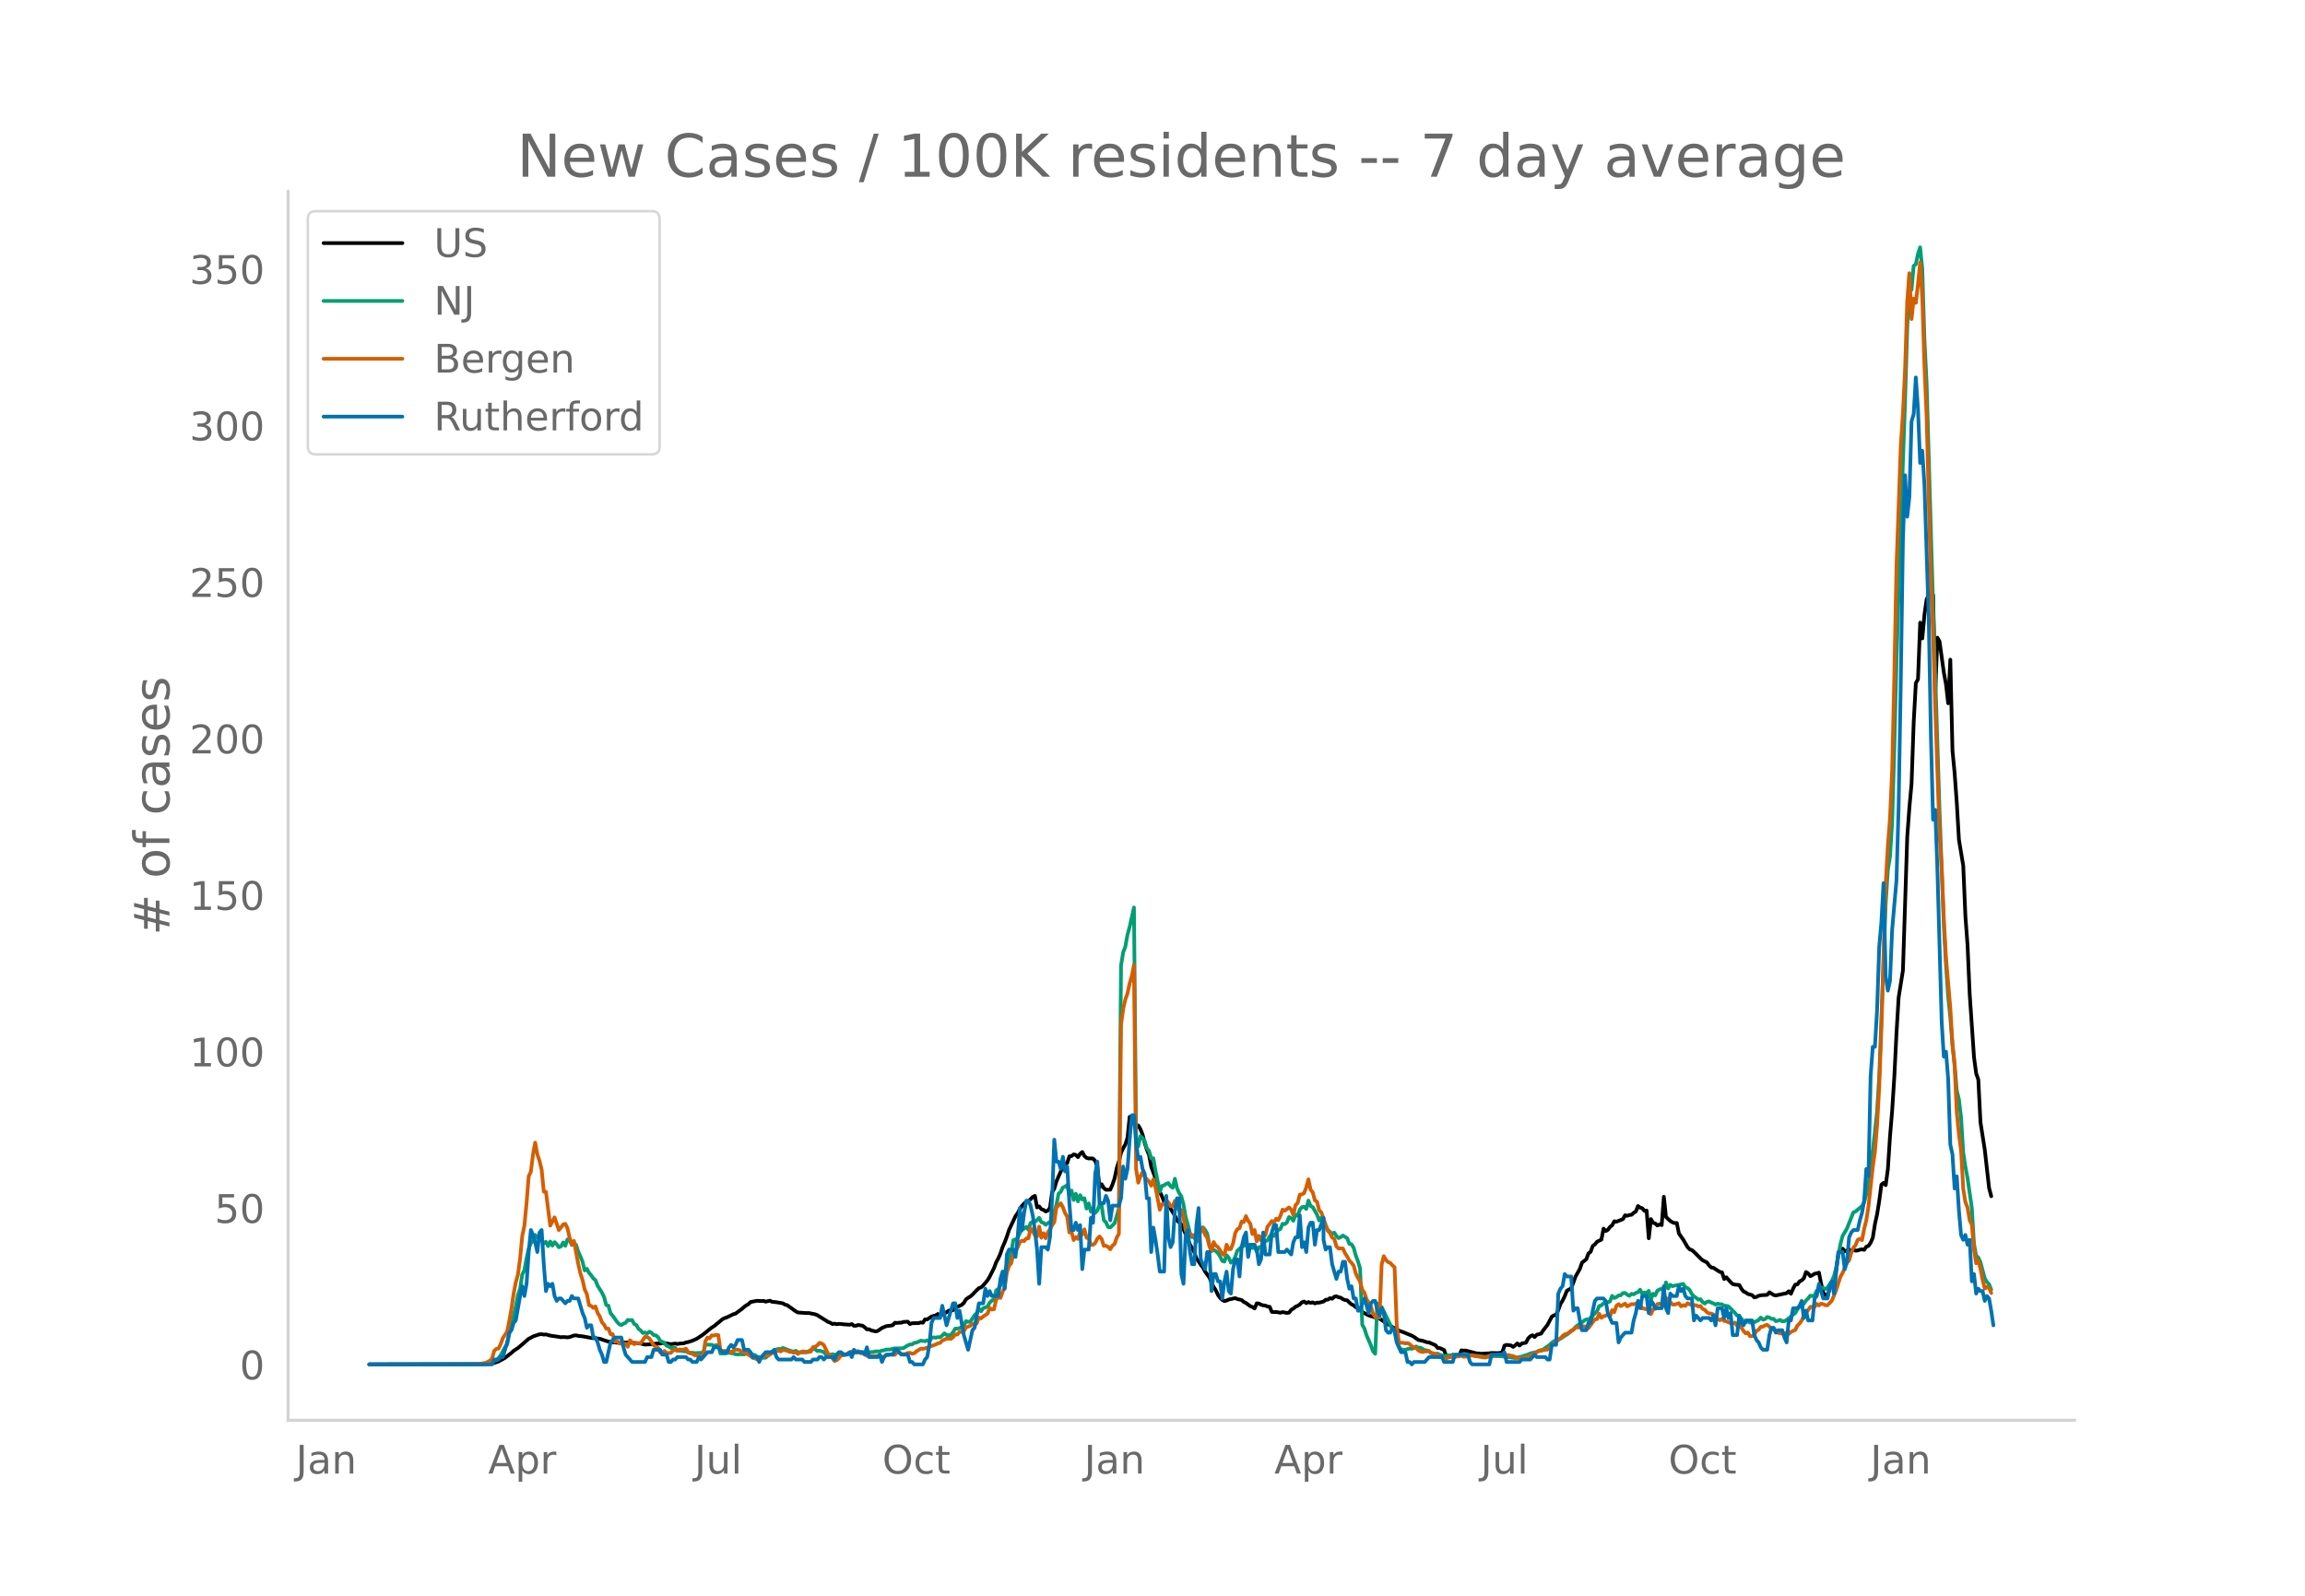 <svg height="864" viewBox="0 0 936 648" width="1248" xmlns="http://www.w3.org/2000/svg" xmlns:xlink="http://www.w3.org/1999/xlink"><defs><style>*{stroke-linecap:butt;stroke-linejoin:round}</style></defs><g id="figure_1"><path d="M0 648h936V0H0z" style="fill:#fff" id="patch_1"/><g id="axes_1"><path d="M117 576.72h725.4V77.76H117z" style="fill:none" id="patch_2"/><path clip-path="url(#pd45b146ad3)" d="m149.973 554.04 44.605-.08 4.373-.19 1.749-.323 1.75-.604 1.748-.96.875-.5 2.624-2.04.874-.804 1.75-1.163 1.749-1.458 1.75-1.533.874-.777.874-.392.875-.523 2.624-.868.874-.064.875.187.875-.085 1.749.487 2.624.378 1.749.284.874-.09 1.75.131.874-.12 1.75-.621.874-.078.875.232 1.749.174 3.498.648 3.499.338 1.749.605 1.75.562 1.748.264 3.499.3.874-.232.875.073.875-.106 5.247.49 1.75.417 2.623-.137 1.75-.26.874-.069.875.05.874-.23 1.75.16 1.749.314 1.75-.246.874.178.874-.156 1.75-.134.874-.337.875-.155 1.749-.564 1.75-.771 2.623-1.763 3.498-2.833.875-.5 3.498-2.894.875-.426.875-.291 2.624-1.272.874-.24 2.624-1.927.875-.788.874-.637.875-.492.874-.874 2.624-.492 1.75.11.874-.076.875.314 1.749-.383.874.445 1.75.16 2.623.467.875.55.875.19 3.498 2.53.875.44 3.498.243.875-.03 2.624.532.874.351 4.373 2.74.875.316.874.542.875-.16.875.225.874-.128.875.023.875.137 2.623.179.875-.27.875.713.874-.043.875-.307 1.749.32.875.627.874.836.875-.05.874.462 1.75.425.874-.185 1.75-1.217 1.749-.73 1.749-.223.875-.166.874-1 .875.101.874-.126.875.006.875-.315 1.749-.1.874.972.875-.349 2.624-.04.874-.28.875.123.875-1.386.874.046 1.75-1.157 1.749-.512.874-.538.875.797.874-.638 1.75-.875.874-.636 1.75-.233.874-.964 2.624-1.127.875-.82.874-1.428.875-.655.874-.509.875-.763 1.75-1.836.874-.806.874-.311.875-.801 1.75-2.07.874-1.448 1.75-3.52.874-2.31.874-1.616.875-2.016.875-2.618.874-1.926.875-2.34.874-2.692 2.624-5.587.875-1.21.874-1.627.875-1.32.875-.96.874-.715.875-.31.874-.722.875-.898.875-.46.874 4.676.875-.386.874 1.135.875.259.875.662.874-.353.875-1.139.875-6.347.874-1.413.875-3.004 2.624-5.983.874-1.026.875-.414.874-2.719.875-.1.875-.681.874.201.875.916.874-1.389.875-.69.875 1.622.874.754.875.238.874-.035.875.084.875.944.874 2.445.875 8.313.874-1.27.875 1.539.875.692 1.749-.032.875-2.075.874-2.563.875-4.135.874-2.75.875-3.474.875-1.88.874-1.495.875-2.728.874-8.494.875 2.196.875-.36.874 1.411.875.279.874 1.474.875 2.257.875 3.37.874 2.752.875 2.113.874 4.713 1.75 4.806 1.749 5.384.875 1.896.874 2.236.875-.854.874 2.008.875 1.644 1.75 2.836.874 1.888 1.749 1.693 1.75 3.926 1.748 4.185 1.75 3.063.874 2.704.875 1.043.874 1.395.875 1.106.875 1.653 1.749 2.423.875 2.086.874 1.762.875 1.373.874 1.872.875 1.196.875.826.874.476.875-.232.874-.408 2.624-.577.875.39 1.749.39.875.79.874.419 1.75 1.284.874.337.875.6.874-2.092.875.096.875.466.874.27.875.085.874.39.875.114.875 2.066.874.076.875-.04 1.749.301.875-.27 1.749.346.874-.122.875-1.16.875-.479.874-.767.875-.348.874-.57.875-.887.875-.304.874.662.875-.446.874.327.875-.19.875.425.874-.324.875.015 1.75-.466.874-.719.874-.034.875-.617.875.257.874-.849.875-.147.874.374.875.179.875.602.874.364.875.092.874.902.875.733.875.413.874.806.875.188.874.432.875 1.268 2.624 1.41 2.624.826.874-.144 4.373 2.934.875.404.875.74.874.383 1.75 1.023 1.749.615 1.749.718 1.75.712.874.488 1.749 1.256 1.75.34 1.748.576.875.104 2.624 1.131.874 1.114.875.014 1.75.82.874 2.546 1.749.132.875-.771.874.464.875-.211.874.203.875-2.258.875.12.874-.035 4.373 1.141.875.039.875.15 3.498-.206.875-.126 2.623.06 1.75-.273.874-2.78.875-.303 1.749.219.875.606.874-.628.875-.788.874.87.875-.824 1.75-.353.874-1.704.875-.88.874-.433.875.731.874-.934 1.75-.452.874-1.317 1.75-2.26 1.749-3.338.874-.506.875-.265.874-1.876.875-2.473.875-1.393.874-1.814.875-2.191 1.75-.95 1.748-4.79 1.75-3.101.874-2.527 1.75-1.416.874-2.352.875-.652.874-2.392.875-.65.874-1.053 1.75-.854.874-4.47.875.984.874-.5.875-1.164.875-.676.874-1.636.875.18 2.624-1.045.874-1.55.875.205.874-.325.875-.087.875-.789.874-.556.875-2.216.875.667.874.246.875 1.062.874-.125.875 11.254.875-7.794.874 1.483.875.283.874.84.875-.436.875.268.874-11.511.875 8.212 1.75 1.642.874.519.874.318.875-.022.874 4.254 1.75 2.512 1.749 2.985.875.918.874.316.875.74 2.624 2.615.874.788 1.75.872.874 1.222.875.815.874.142 2.624 1.69.875.155.874 2.711.875-.717 1.75 1.982.874.795.874.21 1.75.14.874 1.543.875 1.103.874.388.875.623 1.75.485.874.912.874-.207.875-.439.875-.234 2.623-.155.875-1.051 1.75 1.116.874.171 4.373-.924.874-.786.875 1.023.875-2.08.874-1.63.875-.084.875-1.226.874-.415.875-.846.874-2.527.875.537.875 1.125.874-.43.875-.568.874-.126.875-.307.875 4.394.874 3.769.875.906.874.41.875-3.175 1.75-1.99 1.748-11.593.875-1.852.875-.587.874 1.043.875-.26.875-.538.874.841.875-.654.874.377.875-.1.875-.3.874-.158.875.208.874-1.262.875-.336.875-1.29.874-1.999.875-5.533.874-4.017.875-5.445.875-6.577.874-.707.875.902.874-6.485.875-13.313.875-10.58.874-13.575.875-17.694.875-14.53 1.749-11.044 1.749-54.248.875-11.895.874-9.635.875-25.094.874-15.777.875-1.588.875-22.96.874 6.416.875-9.749.874-6.096.875-1.834.875 1.273.874-1.243.875 39.938.874-22.598.875 1.567 1.75 12.675.874 4.75.875 7.652.874-17.71.875 36.928.874 9.173.875 12.088.875 14.923 1.749 10.55.874 20.478.875 11.874.875 19.94 1.749 25.5.874 6.557.875 2.522.875 17.365 1.749 11.125 1.75 15.552.874 3.299h0" style="fill:none;stroke:#000;stroke-linecap:round;stroke-width:1.5" id="line2d_1"/><path clip-path="url(#pd45b146ad3)" d="m149.973 554.04 45.48-.094 2.623-.243.875-.18.874-.309.875-.617.875-.286.874-.849.875-1.134 1.749-3.253.875-1.16.874-4.429 2.624-10.897.875-4.743.874-2.512.875-5.79.875-1.76.874-4.816.875-3.945.874-2.288.875-.684.875-2.588.874 1.1.875-.522 1.749 2.883.875-.65.874 1.74.875-1.87.874 1.667.875-1.425.875.84.874 1.247.875-.372.874-1.576.875 1.347.875-2.6.874.333.875 1.928.875-.765.874.748.875 2.77.874 1.867.875 2.187.875 3.549.874-.677.875 1.635.874.998.875 1.278.875.703.874 2.271 1.75 2.784.874 1.832.875 3.23.874.229.875 3.12.874.98 1.75 2.492.874.914.875.413.874-.597.875-.36.875-1.163.874.145.875-.094.875 1.634.874.398.875 1.568.874.617.875 1.068.875-.233.874.445.875-.775.874.436.875.95.875.092.874.697.875 1.483 1.749.879.875 1.157.874.286.875.67 1.75-.071.874.936.874.237.875-.01.875.227.874-.05.875.559.874.135.875-.084.875.21 2.623-.161.875.243.875-3.585 2.623.1.875.374 1.75-.366.874 3.532h1.75l.874-.122.874-.244.875.262.875.019.874.406.875.058.874-.082 1.75.03 1.749-.54.874.017.875.63.875.139.874.756.875.09 1.749.317.875-.039.874-.834.875-.511.874-1.096.875-.55.875-.388.874-.186.875.078.874-.475 1.75.67 1.749.639.875.186.874-.348.875.675 2.624-.033 1.749-.413.874-.576.875-.43.875.184.874.677.875-.11 1.749.496.875 1.137.874.572.875-.513.874-.276.875.178 1.75.23.874-.424.875-.14.874.369 1.75-.546 1.749-.204 1.749-.332 3.498.152 2.624-.188.875-.254 1.749.025.874-.325.875-.125.875-.296 1.749-.052.875-.318.874-.119 2.624-.006.875-.125 1.749-1.091.874-.342.875-.061.875-.613.874-.103 1.75-.795 1.749.246.874-.354.875.407.874-1.399.875-.255.875.17.874-.256.875.086.874-.734.875-.879.875.668.874.113.875-.143.875-1.071.874-1.478h.875l.874-.186 1.75-.871.874-1.993.875.298.874-.049 1.75-2.655.874-.794.875-1.903.874 1.116.875-1.255 1.75-.672.874-1.58.874-.843.875-.378.875-3.76.874-.551.875-1.41.875-3.993.874-1.271.875-3.128 1.749-4.88.875-5.161.874-.33.875-.508.874-2.022.875-1.41.875-.469.874-.646.875 1.165.874-2.784.875-.509.875-.01.874-.595.875-.959.874 1.773.875.263.875.8.874-.677.875-.499.875-.654 1.749-6.317.874-4.478.875-.763.875-1.778.874-.327.875-.669.874 4.115.875-1.872.875 3.835.874-2.525.875 3.087.874-2.531.875 1.768.875-.503.874 4.189.875-2.087.874 3.326.875-1.302.875 1.823.874-.918.875-2.38.874.393.875 5.836.875.873.874 1.934.875.186 1.75-1.703 1.748-5.85.875-98.834.875-5.33.874-2.318.875-4.871.874-3.107 1.75-7.924.874 93.534.875 3.43.874-4.142.875.791.875 1.341.874 2.887.875 1.042.874 3.034.875-.084.875 4.986 1.749 8.604.875-2.349.874-.278.875-.592.874-.305.875 1.286.875.617.874-3.65.875 3.83.874 2.012.875 1.283.875 3.324.874 5.109.875 2.978.874 3.594.875 1.562.875-.09.874 1.95.875-.873.874-4.209.875-.75.875 1.014.874 1.539.875 4.424.875 2.281.874-.114.875.533.874.777.875 1.402.875 1.797.874.28.875-2.574.874.971.875 2.026.875-.61.874-1.683.875-2.57.874-.734.875-.895.875-.268.874-1.171.875.78.874.35.875.844.875-.265.874 1.707.875-1.711.875-.172.874-1.27.875-1.058.874-.297.875-1.615.875-1.053.874.836.875-1.097.874-1.345.875-.36.875-2.13.874.147.875-.673.874-2.22.875.442.875 1.08.874-2.468.875.497.874-2.59.875-.961.875-.143.874.875.875-3.402.874 2.187.875.452 1.75 3.054.874 2.374.875-1.172.874 2.609.875.687.874 1.729 1.75 1.572.874-.495.875 1.386.874.847.875-.385.875-.66 1.749 1.085.874 2.28.875.18.875 1.406.874 3.162.875 2.329.874 2.974.875 22.87.875 1.462.874 2.789 1.75 4.013.874 2.44.875 1.014.874-20.417.875 2.29.875-.855 1.749 3.518 1.749 3.675.875 1.7.874.905.875 4.176.874 2.014.875 1.316.875.008.874.143.875-.4.874-.172.875.086.875-.272.874-.673.875.548.875-.065 1.749 1.026.874.1.875.342.875.789.874.251.875.112.874-.194.875.472 1.75.48.874-.054.874-.21 1.75.052.874-.075.875.182.874-.125.875.039.875.223 1.749-.043 1.75-.313.874.212 1.749.1 2.624.35 1.749-.039 1.75-.229 2.623-.008 2.624.34 3.498.44 2.624-.592 1.75-.597.874-.263.875-.428 2.623-.599.875-.486 1.75-.495 2.623-1.899.875-.848.874-.638 2.624-1.049.875-.509.874-.676.875-.43 2.624-2.064.874-1.061.875-.577.875-.795.874-.464.875-.73.874-.492.875.034.875-.646 2.623-2.743.875-2.095.875-.215.874-.905.875-.393.874.018.875-.343.875-2.24.874.83.875-.36.874-.654.875-.074.875-.891.874-.066.875.712.874.458.875-.818.875.237.874-.554.875-.348.875-.997.874 1.752.875-.642.874.278.875-.906.875 3.627.874-2.484.875.679.874-1.9.875-.502.875-.272.874.83.875-3.443.874 2.5.875-1.529.875.593.874-.263 1.75-.287 1.749-.415.874 1.444.875.282.875.795.874 1.633.875.949.874.566.875.724.875-.154.874 1.151.875.611.874-.703.875-.178.875.491.874.296.875.536.874-.4.875.218.875.043.874.597.875.012.874.217 2.624 2.635.875 1.098.875.382.874.826.875 1.308.874.348.875-.66.875.637.874.223.875-.36 1.749-.854.875-1.016.874.817.875-.184.874-.875.875.25.875.527.874-.018.875.942.874-.161.875-.354.875.59.874-.063.875-.509 1.75-1.347.874-.891.874-.48.875-1.585.875-1.042 1.749-1.196.874-1.329.875-.854.875-1.147.874.202.875-.37.874-1.842.875-.531.875-.773.874.194.875.428.874-.546 1.75-2.676.874-2.003.875-3.294 1.75-9.695.874-3.326 1.749-2.958 2.624-6.593.874-.372 2.624-2.214.875-1.494.874-3.283.875-3.954.875-6.23 1.749-14.962.874-8.375.875-14.14 1.75-45.879.874-24.197.874-13.93.875-5.39.875-13.778.874-29.778.875-34.86 1.75-56.61 1.748-49.683.875-29.396.875-22.102.874 5.95.875-9.683.874-.632.875-4.215.875-2.684.874 8.596.875 28.64.874 17.563 2.624 90.482 2.624 83.048 1.75 46.657.874 16.221.875 12.777.874 8.655.875 11.039.874 7.741.875 10.937.875 3.608.874 7.246.875 14.347.874 5.664.875 4.647 1.75 12.16.874 14.505.874 4.943.875.721.875 1.91 1.749 6.56.874 1.465.875.91.875 2.183h0" style="fill:none;stroke:#009e73;stroke-linecap:round;stroke-width:1.5" id="line2d_2"/><path clip-path="url(#pd45b146ad3)" d="m149.973 554.04 41.98-.097 3.5-.176.874-.272h.875l.874-.546.875-.409.874-.876.875-3.156.875-.798.874-.117.875-1.83.874-2.397 1.75-2.687.874-4.344.875-4.947.874-6.096.875-4.597.875-3.136.874-6.525.875-9.096.875-4.246.874-9.115.875-10.927.874-1.87.875-7.05.875-4.753.874 4.753.875 2.648.874 3.545.875 8.96.875.097 1.749 13.712 1.749-3.37 1.75 5.162.874-1.052.874-1.246.875-.214.875 1.791.874 3.857.875 2.727.875-1.461 1.749 9.388.874 3.857.875 2.629.875 3.876.874 1.83.875 4.5.874.312.875.818.875-.604.874 2.63.875 1.46.874 2.337.875.955.875 1.675.874-.039.875 2.24.874.02.875 3.096.875-.292.874.857.875.195 1.75.02.874 1.226.874-2.63.875.877.875.702.874-.41 1.75.04 1.749-2.61.874.097.875.526 1.749 2.766.875.603.874.332.875 2.006.874.194.875-.798.875.798.874.078.875-.078.874-.993.875-.39.875.604.874-.642.875.136.875-.078.874-.35.875 1.304.874.604.875.117.875.643 1.749.039.874.409.875-.02.875-6.077.874-1.538.875.35.874-1.266.875.117.875-.311.874.116.875 5.96.874.76.875-.37.875.312.874-.176.875.526.875-.662.874-.448.875.039.874.195.875.76 1.75.291.874.78.874.525.875.78.875.136.874.448.875-.662.874-.04.875-.506 1.75-.467.874-.331.874-.643h.875l.875-.838h.874l.875.254.874-.604 1.75.292.874.448.875.078.875.312.874-.176.875.682.874-.682.875-.311h.875l.874.35 1.75-.33.874-1.812.875-.098.874-.623.875-.993.874.253.875.623 1.75 3.584.874.545 1.75 2.357.874-.331.874-.76.875-1.246.875.02.874-.234.875-.526 1.749-.76.875.253.874-.292.875-.156.874.838.875.078.875.292.874.72.875-.058.874.214 3.499-.175.874.468.875-.04.875-.681.874-.02.875-.311.875.156h.874l.875-.974.874.117.875.564.875.098.874-.117.875-.39.874-.078.875.39.875-.195.874-.798 1.75-1.052.874.02.875-.137 1.749-.662 1.75-.623.874-.332.874-.467.875-.156.874-.954 1.75-.76.874-.039.875.117.875-.643.874-1.149.875.04.874-1.053.875-.039.875-.253.874-1.539 1.75-.662.874-.915.875.526.874-.604.875-2.357.874.35.875-.798 1.75-1.13.874-2.337.874.624.875-.078.875-3.915.874-.974.875.292.875-2.454.874-1.987.875-5.901.874-2.708.875-1.032.875-3.74.874-.974.875-1.753.874-2.084.875-.662.875.214.874-1.09.875-.04.874-4.05.875 1.07.875 1.734.874.507.875-4.032.874 4.538.875-1.87.875 2.065.874-2.338.875-1.285.875-1.636.874-1.305.875-5.882 1.749-1.734.875 1.578.874 2.376.875 1.48.874 6.408.875-.33.875 3.408.874-1.208.875.74.874-2.882.875 1.11.875-2.104.874 3.448h.875l.874 2.824h.875l.875-.701.874-1.811.875-.877.874 1.052.875 2.785.875-.078.874.487.875.955.875-1.48.874-.643.875-2.65.874-1.46.875-85.077.875-6.252.874-3.896.875-2.434.874-4.032.875-3 .875-4.48.874 82.857.875 5.512.874-2.551.875-1.695.875 1.87 1.749 1.87.874 1.714.875-2.61.875 3.35 1.749 9.037.875-2.24.874-.02.875-1.265.874.506.875 1.617.875-.059.874-2.162.875 2.669.874 1.246.875-.194.875 3.019.874 5.22.875 2.025.874-.72.875.818.875-.215.874 1.91.875-.274.874-4.48.875.254.875 2.454.874 1.227.875 3.37.875 2.162.874-3.76.875 1.461.874.585 1.75 2.726.874.546.875-4.227.874 1.831.875-.097.875-2.22.874-4.208.875-1.616.874-.39.875-2.707.875.214.874-2.415.875 1.909.874 1.149.875 4.207.875-1.636.874 4.616.875-2.24.875 1.87.874-2.357.875.253.874-3.506.875-1.013.875-1.266.874.74.875-1.694.874.604.875-1.773.875-2.493.874.429 1.75-1.325.874.896.875 2.104.874-3.896.875-.915.874-3.39.875-.135.875-.468.874-2.318.875-3.31.874 4.206.875 1.091.875 3.253.874.565.875 3.486.875.838 2.623 7.498.875.896.875 1.831.874.506.875 3.058.874.877.875-.059.875.059.874 1.89.875 1.363.874 1.636.875.935.875 1.13.874 3.194.875 1.81.874 1.462.875 3.35.875 1.188.874 2.63 1.75 2.94.874 2.883.875 1.402.874-1.636.875 1.87.875-21.58.874-3.35.875 1.557.874.838.875.331.875.993.874.78.875 23.548.874 6.933.875.215.875-.02.874.234.875-.136.874.428.875.877.875.428.874.078.875 1.208.875.39.874.252.875-.253h.874l.875-.175.875.74.874.175 1.75.604.874.623 1.75.877.874.039.874-.429.875-.195 1.75-.058.874-.097.874-.254.875-.097.875.41 1.749-.118.874-.35.875-.04 5.248.858.874-.312.875-.487.875.04 1.749-.332 2.624-.156.874.234 1.75-.04.874.332.875.078 1.749.799 2.624.194.874-.506.875-.098 1.75-1.07.874-.312 1.749-1.11h.875l.874-.312 1.75-.214.874-.819.875-.973 3.498-2.766.875-.955.874-.662.875-.234.874-.545.875-.76.875-.253.874-.974 1.75-.077.874-.468.875.078.874.253.875.448 2.624-3.584.874-.097.875-2.123.875 1.617.874-.643.875-.214.874-.507.875.877.875-2.65.874.819.875-2.571.874-.662.875.798 1.75-1.013.874 1.13 1.75-.954.874.097.874-.253.875.467.875-.272.874 1.714.875.116.874.293.875-.682.875 2.649.874-2.006.875-.156.874-1.967 1.75-.254.874.994.875-3.253.874 1.948.875-.273.875 1.013.874.039 1.75-.565.874 1.285.875-.506.874.312.875-1.072 1.75.819.874-.059.874.078.875.448.875-.175.874 1.188.875.35.874 1.013.875.487.875.059.874.35.875 1.032.874.838.875.487.875-.604.874.877.875.175 1.75.701.874.195.874-.39.875 1.286.875-.448 1.749 2.532.874.993.875-.35.875 1.519.874-.04.875-.583.874-1.52.875-.506.875-1.169.874-.097.875-.526.874-.195.875.74.875 1.091.874-.273.875.994.874.662.875.234 1.75.156.874-.429.874.506.875-.779 1.75-.818.874-1.772.875-.799.874-1.246.875-1.987.874-.915 1.75-2.65 1.749.02.874-1.227.875.623.875-.74.874.215.875.448h.874l1.75-1.85 1.749-4.247 1.75-5.512.874-1.52 1.749-4.09.875-1.012.874-3.02.875-2.103.874-1.013.875-2.181.875-.429.874.546.875-4.577.874-3.487.875-5.59 1.75-16.01.874-6.252.874-10.654.875-15.621.875-23.88 1.749-58.704.874-15.211.875-11.278.875-19.497.874-38.175.875-44.058 1.75-49.589.874-12.972.874-17.977.875-27.775.875-11.355.874 18.62.875-8.297.874 1.714.875-7.557.875-8.785.874 14.628.875 27.502.874 20.315 1.75 67.196.874 21.386.875 29.489 1.75 51.225.874 14.433.874 20.704.875 15.562 1.75 20.237.874 14.823.874 8.881.875 18.679.875 8.94.874 6.622.875 15.524.874 5.336.875 2.24.875 5.2.874 1.754.875 10.167.874 5.512.875-1.071.875 3.233.874 4.616.875 3.506.874-.74.875.526.875 2.025h0" style="fill:none;stroke:#d55e00;stroke-linecap:round;stroke-width:1.5" id="line2d_3"/><path clip-path="url(#pd45b146ad3)" d="M149.973 554.04h49.852l.875-1.984h1.75l.874-.992h.874l1.75-5.952.874-3.968.875-.992.874-2.976.875-.992 1.75-9.92.874-3.968.875 3.968.874-4.96.875-12.896.874-8.929.875 1.984.875 2.977.874 3.968.875-7.937.874-.992.875 13.889.875 10.912.874-2.976.875.992.874-.992.875 4.96.875 1.984.874-.992h.875l1.75 1.984.874-.992h.874l.875-1.984.875.992h1.749l1.749 5.952.875 1.984.874 3.968.875-.992h.874l.875 4.96h.875l.874 1.984.875 2.976.874 1.984.875 2.976h.875l1.749-7.936 1.75-1.984h2.623l.874 3.968.875 2.976 2.624 2.976h5.248l.874-1.984h1.75l.874-2.976h2.624l.874 1.984h1.75l.874 2.976h.875l.874-.992h.875l.875-.992h3.498l.875.992h.874l.875.992h1.75l.874-1.984.874.992 2.624-2.976h1.75l.874-1.984h1.75l1.748 1.984h1.75l.874-1.984.875-.992.875.992.874-.992.875-1.984h1.749l.875 3.968h1.749l.874.992.875 1.984h1.75l.874 1.984.874-1.984 1.75-1.984h2.623l.875-.992.875 2.976.874.992h5.248l.875-.992.874.992h2.624l.875.992h2.623l.875-.992h1.75l.874-.992h.874l.875.992.875-.992h2.623l.875.992.875-1.984.874-.992h.875l.875.992h1.749l.874-.992.875 1.984.875-2.976.874.992h2.624l.875.992.874-2.976.875 3.968h3.498l.875-.992.874 2.976.875-1.984.875-.992h2.624l.874-1.984h.875l1.749 1.984h2.624l.874 2.976h.875l.875.992h3.498l.875-1.984.874-.992.875-4.96.874-8.928.875-1.984h2.624l.874-4.96 1.75 7.936 2.624-8.928h.874l.875 5.952.874-2.976 1.75 9.92 1.749 5.952 1.749-7.936.875-.992 1.749-9.92h1.749l.875-5.952.874 2.976.875-1.984.874 1.984h2.624l.875-6.944.875-2.976.874 6.944.875-13.888.874-1.984h1.75l.874 2.976.875-7.937.874-11.904.875 8.928.875-6.944.874-4.96h.875l.874 1.984.875 3.968.875 5.952.874 7.937.875 13.888.874-14.88h1.75l.874.992.875-4.96.875-15.873.874-23.808.875 8.928h.874l.875 2.976.875-4.96.874 5.952.875-1.984.874 14.88.875 10.912h.875l.874-2.976.875 2.976.874-1.984.875 17.857.875-7.936h1.749l.874-12.897.875 1.984.875-19.84.874-4.96.875 16.864h1.75l.874-2.976.874 1.984.875 7.936.875-5.952h2.623l.875-2.976.875-12.896.874 4.96.875-3.968.874-11.904.875-9.92h.875l.874 10.912.875 6.944.874-.992.875 4.96.875 1.984.874 9.92h.875l.874 21.825.875-9.92.875 4.96.874 5.952.875 6.944h1.75l.874-30.753.874 16.864.875 3.969.875-1.984.874-12.897.875-4.96h.874l.875 30.753.875 3.968.874-19.84.875-1.985.874 8.929.875 4.96h.875l.874-15.873.875-6.944.874 20.833 1.75 3.968.874-6.944h.875l.875 15.872.874-6.944h.875l.874 2.976h.875l.875 6.944.874-6.944.875-3.968.874 7.936.875.992.875-9.92.874-3.968h.875l.874 6.944.875-11.904.875-3.969.874-1.984.875 9.92.874-4.96h1.75l.874 1.985.875 5.952.875-1.984.874-10.913.875 8.929h1.749l.875-8.929.874-2.976h.875l.874 10.913h2.624l.875-.992 1.749 1.984.875-4.96.874-1.985h.875l.874-8.928.875 12.897.875-1.984.874 3.968.875-9.92.874-1.985h.875l.875 8.929.874-5.953h.875l1.75-4.96v8.928l.874 3.969.874-.992h.875l.875 6.944 1.749 5.952.874-2.976h.875l.875-3.968h.874l.875 6.944.874 3.968.875-.992.875 4.96h.874l.875 4.96h.874l.875-2.976.875-1.984 1.749 5.952.875-3.968.874-.992h.875l.874 3.968.875 1.984.875-2.976.874 1.984.875 6.944.874.992h.875l.875-1.984.874.992.875 4.96 1.749 3.968h1.75l.874 3.968h.874l.875.992.875-.992h4.373l1.749-1.984h5.248l.874 1.984h3.499l.874-2.976h5.248l.874 2.976.875.992h6.997l.875-3.968h4.373l.874-.992.875 3.968h5.247l.875-.992h3.499l1.749-1.984.874.992h3.499l.874.992h.875l.875-5.952h1.749l.874-20.832.875-1.984.875-.992.874-4.96.875.992h1.75l.874 13.888.874-.992h.875l.875 4.96.874 3.968h1.75l.874-2.976h.875l.874-4.96.875-3.968.874-.992h2.624l.875.992.874 4.96 1.75 3.968h1.749l.874 7.936.875-1.984 1.75-1.984h2.623l.875-4.96.874-2.976.875-4.96.875 2.976.874-4.96h1.75l.874 6.944.875-4.96.874.992.875 1.984h2.624l.874-8.928.875 8.928.874 1.984.875-7.936.875.992h1.749l.874-3.968.875 1.984.875-.992.874 2.976.875.992h1.75l.874 8.928.874-1.984 1.75 1.984.874-.992h2.624l.875.992.874-1.984.875 3.968.874-6.944h1.75l.874 3.968.875-3.968.874 3.968.875-1.984.875 8.928h1.749l.875-7.936.874 2.976.875.992.874-1.984h2.624l.875 5.952.874 1.984.875.992.875 1.984.874.992h1.75l.874-5.952.875-2.976h.874l.875 1.984.874-.992h1.75l.874 2.976.875 1.984.874-8.928h.875l.875-4.96h1.749l.875-.992.874-1.984.875 6.944.874-2.976.875 3.968h1.75l.874-8.928.874-.992.875-4.96 1.75 5.952h1.748l.875-4.96.875-1.984.874 4.96 1.75-16.864h1.749l.874 6.944.875-2.976.875-9.92.874-1.985.875-.992h1.749l.875-3.968.874-2.976.875-4.96.874-12.896.875 2.976.875-40.672.874-11.904h.875l.874-14.88.875-25.793.875-9.92.874-15.872.875 37.696.874 5.952.875-3.968.875-20.832 1.749-19.84.875-29.76.874-50.593.875-57.536.874-26.785.875 16.865.875-7.936.874-30.753.875-2.976.874-14.88.875 12.896.875 21.824.874-4.96.875 13.888 1.749 54.561.875 47.616.874 33.729.875-3.968.874 23.808 1.75 62.497.874 13.888.875-1.984.875 10.912.874 26.784.875 3.968.874 13.888.875-4.96.875 13.888.874 9.92.875 1.984.874-1.984.875 3.969.875-1.985.874 16.865.875-2.976.874 7.936.875-1.984.875.992h.874l.875 3.968.874-1.984.875.992.875 4.96.874 5.952h0" style="fill:none;stroke:#0072b2;stroke-linecap:round;stroke-width:1.5" id="line2d_4"/><path d="M117 576.72V77.76" style="fill:none;stroke:#d3d3d3;stroke-linecap:square;stroke-linejoin:miter;stroke-width:1.25" id="patch_3"/><path d="M117 576.72h725.4" style="fill:none;stroke:#d3d3d3;stroke-linecap:square;stroke-linejoin:miter;stroke-width:1.25" id="patch_4"/><g id="matplotlib.axis_1"><g id="xtick_1"><g style="fill:#696969" transform="matrix(.16 0 0 -.16 120.148 598.378)" id="text_1"><defs><path d="M9.813 72.906h9.859V5.078q0-13.187-5-19.14-5-5.954-16.094-5.954h-3.75v8.297h3.078q6.531 0 9.219 3.672Q9.813-4.39 9.813 5.078z" id="DejaVuSans-74"/><path d="M34.281 27.484q-10.89 0-15.093-2.484-4.204-2.484-4.204-8.5 0-4.781 3.157-7.594 3.156-2.797 8.562-2.797 7.485 0 12 5.297 4.516 5.297 4.516 14.078v2zm17.922 3.72V0H43.22v8.297Q40.14 3.328 35.547.953q-4.594-2.375-11.234-2.375-8.391 0-13.36 4.719Q6 8.016 6 15.922q0 9.219 6.172 13.906 6.187 4.688 18.437 4.688h12.61v.89q0 6.203-4.078 9.594-4.078 3.39-11.453 3.39-4.688 0-9.141-1.124-4.438-1.125-8.531-3.375v8.312q4.921 1.906 9.562 2.844 4.64.953 9.031.953 11.875 0 17.735-6.156 5.86-6.14 5.86-18.64z" id="DejaVuSans-97"/><path d="M54.89 33.016V0h-8.984v32.719q0 7.765-3.031 11.61-3.031 3.858-9.078 3.858-7.281 0-11.484-4.64-4.204-4.625-4.204-12.64V0H9.08v54.688h9.03v-8.5q3.235 4.937 7.594 7.374Q30.078 56 35.797 56q9.422 0 14.25-5.828 4.844-5.828 4.844-17.156z" id="DejaVuSans-110"/></defs><use xlink:href="#DejaVuSans-74"/><use x="29.492" xlink:href="#DejaVuSans-97"/><use x="90.771" xlink:href="#DejaVuSans-110"/></g></g><g id="xtick_2"><g style="fill:#696969" transform="matrix(.16 0 0 -.16 198.23 598.378)" id="text_2"><defs><path d="M34.188 63.188 20.797 26.906h26.812zm-5.579 9.718h11.188L67.578 0h-10.25l-6.64 18.703h-32.86L11.188 0H.78z" id="DejaVuSans-65"/><path d="M18.11 8.203v-29H9.077v75.484h9.031v-8.296q2.844 4.875 7.157 7.234Q29.594 56 35.594 56q9.968 0 16.187-7.906 6.235-7.907 6.235-20.797T51.78 6.484q-6.218-7.906-16.187-7.906-6 0-10.328 2.375-4.313 2.375-7.157 7.25zm30.578 19.094q0 9.906-4.079 15.547-4.078 5.64-11.203 5.64-7.14 0-11.218-5.64-4.079-5.64-4.079-15.547 0-9.906 4.078-15.547 4.079-5.64 11.22-5.64 7.124 0 11.202 5.64t4.078 15.547z" id="DejaVuSans-112"/><path d="M41.11 46.297q-1.516.875-3.297 1.281Q36.03 48 33.89 48q-7.625 0-11.703-4.953-4.079-4.953-4.079-14.234V0H9.08v54.688h9.03v-8.5q2.844 4.984 7.375 7.39Q30.031 56 36.531 56q.922 0 2.047-.125 1.125-.11 2.484-.36z" id="DejaVuSans-114"/></defs><use xlink:href="#DejaVuSans-65"/><use x="68.408" xlink:href="#DejaVuSans-112"/><use x="131.885" xlink:href="#DejaVuSans-114"/></g></g><g id="xtick_3"><g style="fill:#696969" transform="matrix(.16 0 0 -.16 282.007 598.378)" id="text_3"><defs><path d="M8.5 21.578v33.11h8.984V21.922q0-7.766 3.016-11.656 3.031-3.875 9.094-3.875 7.265 0 11.484 4.64 4.234 4.64 4.234 12.656v31h8.985V0h-8.984v8.406Q42.047 3.422 37.718 1q-4.313-2.422-10.032-2.422-9.421 0-14.312 5.86Q8.5 10.296 8.5 21.578zM31.11 56z" id="DejaVuSans-117"/><path d="M9.422 75.984h8.984V0H9.422z" id="DejaVuSans-108"/></defs><use xlink:href="#DejaVuSans-74"/><use x="29.492" xlink:href="#DejaVuSans-117"/><use x="92.871" xlink:href="#DejaVuSans-108"/></g></g><g id="xtick_4"><g style="fill:#696969" transform="matrix(.16 0 0 -.16 358.29 598.378)" id="text_4"><defs><path d="M39.406 66.219q-10.75 0-17.078-8.016-6.312-8-6.312-21.828 0-13.766 6.312-21.781 6.328-8 17.078-8 10.735 0 17.016 8 6.281 8.015 6.281 21.781 0 13.828-6.281 21.828-6.281 8.016-17.016 8.016zm0 8q15.328 0 24.5-10.281 9.188-10.282 9.188-27.563 0-17.234-9.188-27.516-9.172-10.28-24.5-10.28-15.375 0-24.593 10.25-9.204 10.265-9.204 27.546t9.204 27.563q9.218 10.28 24.593 10.28z" id="DejaVuSans-79"/><path d="M48.781 52.594v-8.407q-3.812 2.11-7.64 3.157-3.828 1.047-7.735 1.047-8.75 0-13.593-5.547-4.829-5.532-4.829-15.547 0-10.016 4.829-15.563 4.843-5.53 13.593-5.53 3.907 0 7.735 1.046 3.828 1.047 7.64 3.156V2.094Q45.016.344 40.984-.531q-4.015-.89-8.562-.89-12.36 0-19.64 7.765-7.266 7.765-7.266 20.953 0 13.375 7.343 21.031Q20.22 56 33.016 56q4.14 0 8.093-.86 3.953-.843 7.672-2.546z" id="DejaVuSans-99"/><path d="M18.313 70.219V54.688h18.5v-6.985h-18.5V18.016q0-6.688 1.828-8.594 1.828-1.906 7.453-1.906h9.218V0h-9.218q-10.407 0-14.36 3.875-3.953 3.89-3.953 14.14v29.688H2.687v6.984h6.594V70.22z" id="DejaVuSans-116"/></defs><use xlink:href="#DejaVuSans-79"/><use x="78.711" xlink:href="#DejaVuSans-99"/><use x="133.691" xlink:href="#DejaVuSans-116"/></g></g><g id="xtick_5"><g style="fill:#696969" transform="matrix(.16 0 0 -.16 440.255 598.378)" id="text_5"><use xlink:href="#DejaVuSans-74"/><use x="29.492" xlink:href="#DejaVuSans-97"/><use x="90.771" xlink:href="#DejaVuSans-110"/></g></g><g id="xtick_6"><g style="fill:#696969" transform="matrix(.16 0 0 -.16 517.462 598.378)" id="text_6"><use xlink:href="#DejaVuSans-65"/><use x="68.408" xlink:href="#DejaVuSans-112"/><use x="131.885" xlink:href="#DejaVuSans-114"/></g></g><g id="xtick_7"><g style="fill:#696969" transform="matrix(.16 0 0 -.16 601.239 598.378)" id="text_7"><use xlink:href="#DejaVuSans-74"/><use x="29.492" xlink:href="#DejaVuSans-117"/><use x="92.871" xlink:href="#DejaVuSans-108"/></g></g><g id="xtick_8"><g style="fill:#696969" transform="matrix(.16 0 0 -.16 677.523 598.378)" id="text_8"><use xlink:href="#DejaVuSans-79"/><use x="78.711" xlink:href="#DejaVuSans-99"/><use x="133.691" xlink:href="#DejaVuSans-116"/></g></g><g id="xtick_9"><g style="fill:#696969" transform="matrix(.16 0 0 -.16 759.487 598.378)" id="text_9"><use xlink:href="#DejaVuSans-74"/><use x="29.492" xlink:href="#DejaVuSans-97"/><use x="90.771" xlink:href="#DejaVuSans-110"/></g></g></g><g id="matplotlib.axis_2"><g id="ytick_1"><g style="fill:#696969" transform="matrix(.16 0 0 -.16 97.32 560.119)" id="text_10"><defs><path d="M31.781 66.406q-7.61 0-11.453-7.5Q16.5 51.422 16.5 36.375q0-14.984 3.828-22.484 3.844-7.5 11.453-7.5 7.672 0 11.5 7.5 3.844 7.5 3.844 22.484 0 15.047-3.844 22.531-3.828 7.5-11.5 7.5zm0 7.813q12.266 0 18.735-9.703 6.468-9.688 6.468-28.141 0-18.406-6.468-28.11-6.47-9.687-18.735-9.687-12.25 0-18.718 9.688-6.47 9.703-6.47 28.109 0 18.453 6.47 28.14Q19.53 74.22 31.78 74.22z" id="DejaVuSans-48"/></defs><use xlink:href="#DejaVuSans-48"/></g></g><g id="ytick_2"><g style="fill:#696969" transform="matrix(.16 0 0 -.16 87.14 496.57)" id="text_11"><defs><path d="M10.797 72.906h38.719v-8.312H19.828v-17.86q2.14.735 4.281 1.094 2.157.36 4.313.36 12.203 0 19.328-6.688 7.14-6.688 7.14-18.11 0-11.765-7.328-18.296-7.328-6.516-20.656-6.516-4.593 0-9.36.781-4.75.782-9.827 2.344v9.922q4.39-2.39 9.078-3.563 4.687-1.171 9.906-1.171 8.453 0 13.375 4.437 4.938 4.438 4.938 12.063 0 7.609-4.938 12.047-4.922 4.453-13.375 4.453-3.953 0-7.89-.875-3.922-.875-8.016-2.735z" id="DejaVuSans-53"/></defs><use xlink:href="#DejaVuSans-53"/><use x="63.623" xlink:href="#DejaVuSans-48"/></g></g><g id="ytick_3"><g style="fill:#696969" transform="matrix(.16 0 0 -.16 76.96 433.021)" id="text_12"><defs><path d="M12.406 8.297h16.11v55.625l-17.532-3.516v8.985l17.438 3.515h9.86V8.296H54.39V0H12.406z" id="DejaVuSans-49"/></defs><use xlink:href="#DejaVuSans-49"/><use x="63.623" xlink:href="#DejaVuSans-48"/><use x="127.246" xlink:href="#DejaVuSans-48"/></g></g><g id="ytick_4"><g style="fill:#696969" transform="matrix(.16 0 0 -.16 76.96 369.473)" id="text_13"><use xlink:href="#DejaVuSans-49"/><use x="63.623" xlink:href="#DejaVuSans-53"/><use x="127.246" xlink:href="#DejaVuSans-48"/></g></g><g id="ytick_5"><g style="fill:#696969" transform="matrix(.16 0 0 -.16 76.96 305.924)" id="text_14"><defs><path d="M19.188 8.297h34.421V0H7.33v8.297q5.609 5.812 15.296 15.594 9.703 9.797 12.188 12.64 4.734 5.313 6.609 9 1.89 3.688 1.89 7.25 0 5.813-4.078 9.469-4.078 3.672-10.625 3.672-4.64 0-9.797-1.61-5.14-1.609-11-4.89v9.969Q13.767 71.78 18.938 73q5.188 1.219 9.485 1.219 11.328 0 18.062-5.672 6.735-5.656 6.735-15.125 0-4.5-1.688-8.531-1.672-4.016-6.125-9.485-1.218-1.422-7.765-8.187-6.532-6.766-18.453-18.922z" id="DejaVuSans-50"/></defs><use xlink:href="#DejaVuSans-50"/><use x="63.623" xlink:href="#DejaVuSans-48"/><use x="127.246" xlink:href="#DejaVuSans-48"/></g></g><g id="ytick_6"><g style="fill:#696969" transform="matrix(.16 0 0 -.16 76.96 242.376)" id="text_15"><use xlink:href="#DejaVuSans-50"/><use x="63.623" xlink:href="#DejaVuSans-53"/><use x="127.246" xlink:href="#DejaVuSans-48"/></g></g><g id="ytick_7"><g style="fill:#696969" transform="matrix(.16 0 0 -.16 76.96 178.827)" id="text_16"><defs><path d="M40.578 39.313Q47.656 37.797 51.625 33q3.984-4.781 3.984-11.813 0-10.78-7.422-16.703-7.421-5.906-21.093-5.906-4.578 0-9.438.906-4.86.907-10.031 2.72v9.515q4.094-2.39 8.969-3.61 4.89-1.218 10.218-1.218 9.266 0 14.125 3.656 4.86 3.656 4.86 10.64 0 6.454-4.516 10.079-4.515 3.64-12.562 3.64h-8.5v8.11h8.89q7.266 0 11.125 2.906 3.86 2.906 3.86 8.375 0 5.61-3.985 8.61-3.968 3.015-11.39 3.015-4.063 0-8.703-.89-4.641-.876-10.203-2.72v8.782q5.624 1.562 10.53 2.344 4.907.78 9.25.78 11.235 0 17.766-5.109 6.547-5.093 6.547-13.78 0-6.063-3.468-10.235-3.47-4.172-9.86-5.782z" id="DejaVuSans-51"/></defs><use xlink:href="#DejaVuSans-51"/><use x="63.623" xlink:href="#DejaVuSans-48"/><use x="127.246" xlink:href="#DejaVuSans-48"/></g></g><g id="ytick_8"><g style="fill:#696969" transform="matrix(.16 0 0 -.16 76.96 115.278)" id="text_17"><use xlink:href="#DejaVuSans-51"/><use x="63.623" xlink:href="#DejaVuSans-53"/><use x="127.246" xlink:href="#DejaVuSans-48"/></g></g><g style="fill:#696969" transform="matrix(0 -.2 -.2 0 68.8 379.813)" id="text_18"><defs><path d="M51.125 44H36.922l-4.11-16.313h14.313zm-7.328 27.781-5.078-20.265h14.265L58.11 71.78h7.813L60.89 51.516h15.234V44h-17.14l-4-16.313h15.53V20.22H53.079L48 0h-7.813l5.032 20.219H30.906L25.875 0h-7.86l5.079 20.219H7.719v7.468h17.187L29 44H13.281v7.516h17.625l4.985 20.265z" id="DejaVuSans-35"/><path d="M30.61 48.39q-7.22 0-11.422-5.64-4.204-5.64-4.204-15.453 0-9.813 4.172-15.453 4.188-5.64 11.453-5.64 7.188 0 11.375 5.655 4.203 5.672 4.203 15.438 0 9.719-4.203 15.406-4.187 5.688-11.375 5.688zm0 7.61q11.718 0 18.406-7.625 6.703-7.61 6.703-21.078 0-13.422-6.703-21.078-6.688-7.64-18.407-7.64-11.765 0-18.437 7.64-6.656 7.656-6.656 21.078 0 13.469 6.656 21.078Q18.844 56 30.609 56z" id="DejaVuSans-111"/><path d="M37.11 75.984V68.5h-8.594q-4.828 0-6.72-1.953-1.874-1.953-1.874-7.031v-4.828h14.797v-6.985H19.922V0H10.89v47.703H2.297v6.984h8.594V58.5q0 9.125 4.25 13.297 4.25 4.187 13.468 4.187z" id="DejaVuSans-102"/><path d="M44.281 53.078v-8.5q-3.797 1.953-7.906 2.922-4.094.984-8.5.984-6.688 0-10.031-2.047-3.344-2.046-3.344-6.156 0-3.125 2.39-4.906 2.391-1.781 9.626-3.39l3.078-.688q9.562-2.047 13.593-5.781 4.032-3.735 4.032-10.422 0-7.625-6.032-12.078-6.03-4.438-16.578-4.438-4.39 0-9.156.86Q10.688.296 5.422 2v9.281q4.984-2.594 9.812-3.89 4.829-1.282 9.579-1.282 6.343 0 9.75 2.172 3.421 2.172 3.421 6.125 0 3.656-2.468 5.61-2.453 1.953-10.813 3.765l-3.125.735q-8.344 1.75-12.062 5.39-3.704 3.64-3.704 9.985 0 7.718 5.47 11.906Q16.75 56 26.811 56q4.97 0 9.36-.734 4.406-.72 8.11-2.188z" id="DejaVuSans-115"/><path d="M56.203 29.594v-4.39H14.891q.593-9.282 5.593-14.142 5-4.859 13.938-4.859 5.172 0 10.031 1.266 4.86 1.265 9.656 3.812v-8.5Q49.266.734 44.187-.344 39.11-1.422 33.892-1.422q-13.094 0-20.735 7.61-7.64 7.625-7.64 20.625 0 13.421 7.25 21.296Q20.016 56 32.328 56q11.031 0 17.453-7.11 6.422-7.093 6.422-19.296zm-8.984 2.64q-.094 7.36-4.125 11.75-4.032 4.407-10.672 4.407-7.516 0-12.031-4.25-4.516-4.25-5.203-11.97z" id="DejaVuSans-101"/></defs><use xlink:href="#DejaVuSans-35"/><use x="83.789" xlink:href="#DejaVuSans-32"/><use x="115.576" xlink:href="#DejaVuSans-111"/><use x="176.758" xlink:href="#DejaVuSans-102"/><use x="211.963" xlink:href="#DejaVuSans-32"/><use x="243.75" xlink:href="#DejaVuSans-99"/><use x="298.73" xlink:href="#DejaVuSans-97"/><use x="360.01" xlink:href="#DejaVuSans-115"/><use x="412.109" xlink:href="#DejaVuSans-101"/><use x="473.633" xlink:href="#DejaVuSans-115"/></g></g><g style="fill:#696969" transform="matrix(.24 0 0 -.24 209.887 71.76)" id="text_19"><defs><path d="M9.813 72.906h13.28l32.329-60.984v60.984h9.562V0h-13.28L19.39 60.984V0H9.813z" id="DejaVuSans-78"/><path d="M4.203 54.688h8.985l11.234-42.672 11.172 42.672h10.593l11.235-42.672 11.187 42.672h8.985L63.28 0H52.688L40.922 44.828 29.109 0H18.5z" id="DejaVuSans-119"/><path d="M64.406 67.281v-10.39q-4.984 4.64-10.625 6.922-5.64 2.296-11.984 2.296-12.5 0-19.14-7.64-6.641-7.64-6.641-22.094 0-14.406 6.64-22.047 6.64-7.64 19.14-7.64 6.345 0 11.985 2.296 5.64 2.297 10.625 6.938V5.609Q59.234 2.094 53.437.33q-5.78-1.75-12.218-1.75-16.563 0-26.094 10.124-9.516 10.14-9.516 27.672 0 17.578 9.516 27.703 9.531 10.14 26.094 10.14 6.531 0 12.312-1.734 5.797-1.734 10.875-5.203z" id="DejaVuSans-67"/><path d="M25.39 72.906h8.297L8.297-9.28H0z" id="DejaVuSans-47"/><path d="M9.813 72.906h9.859V42.094L52.39 72.906h12.703L28.906 38.922 67.672 0H54.688L19.672 35.11V0h-9.86z" id="DejaVuSans-75"/><path d="M9.422 54.688h8.984V0H9.422zm0 21.296h8.984v-11.39H9.422z" id="DejaVuSans-105"/><path d="M45.406 46.39v29.594h8.985V0h-8.985v8.203Q42.578 3.328 38.25.953q-4.313-2.375-10.375-2.375-9.906 0-16.14 7.906-6.22 7.922-6.22 20.813 0 12.89 6.22 20.797Q17.968 56 27.874 56q6.063 0 10.375-2.375 4.328-2.36 7.156-7.234zm-30.61-19.093q0-9.906 4.079-15.547 4.078-5.64 11.203-5.64 7.125 0 11.219 5.64 4.11 5.64 4.11 15.547 0 9.906-4.11 15.547-4.094 5.64-11.219 5.64-7.125 0-11.203-5.64-4.078-5.64-4.078-15.547z" id="DejaVuSans-100"/><path d="M4.89 31.39h26.313v-8H4.891z" id="DejaVuSans-45"/><path d="M8.203 72.906h46.875v-4.203L28.61 0H18.312L43.22 64.594H8.203z" id="DejaVuSans-55"/><path d="M32.172-5.078q-3.797-9.766-7.422-12.735-3.61-2.984-9.656-2.984H7.906v7.516h5.282q3.703 0 5.75 1.765Q21-9.766 23.483-3.219l1.61 4.094-22.11 53.813H12.5l17.094-42.766 17.093 42.766h9.516z" id="DejaVuSans-121"/><path d="M2.984 54.688H12.5L29.594 8.797l17.093 45.89h9.516L35.687 0H23.485z" id="DejaVuSans-118"/><path d="M45.406 27.984q0 9.766-4.031 15.125-4.016 5.375-11.297 5.375-7.219 0-11.25-5.375-4.031-5.359-4.031-15.125 0-9.718 4.031-15.093t11.25-5.375q7.281 0 11.297 5.375 4.031 5.375 4.031 15.093zm8.985-21.203q0-13.953-6.203-20.765Q42-20.797 29.203-20.797q-4.734 0-8.937.703-4.203.703-8.157 2.172v8.735q3.954-2.141 7.813-3.157 3.86-1.031 7.86-1.031 8.843 0 13.234 4.61 4.39 4.609 4.39 13.937v4.453q-2.781-4.844-7.125-7.234Q33.938 0 27.875 0 17.828 0 11.672 7.656q-6.156 7.672-6.156 20.328 0 12.688 6.156 20.344Q17.828 56 27.875 56q6.063 0 10.406-2.39 4.344-2.391 7.125-7.22v8.297h8.985z" id="DejaVuSans-103"/></defs><use xlink:href="#DejaVuSans-78"/><use x="74.805" xlink:href="#DejaVuSans-101"/><use x="136.328" xlink:href="#DejaVuSans-119"/><use x="218.115" xlink:href="#DejaVuSans-32"/><use x="249.902" xlink:href="#DejaVuSans-67"/><use x="319.727" xlink:href="#DejaVuSans-97"/><use x="381.006" xlink:href="#DejaVuSans-115"/><use x="433.105" xlink:href="#DejaVuSans-101"/><use x="494.629" xlink:href="#DejaVuSans-115"/><use x="546.729" xlink:href="#DejaVuSans-32"/><use x="578.516" xlink:href="#DejaVuSans-47"/><use x="612.207" xlink:href="#DejaVuSans-32"/><use x="643.994" xlink:href="#DejaVuSans-49"/><use x="707.617" xlink:href="#DejaVuSans-48"/><use x="771.24" xlink:href="#DejaVuSans-48"/><use x="834.863" xlink:href="#DejaVuSans-75"/><use x="900.439" xlink:href="#DejaVuSans-32"/><use x="932.227" xlink:href="#DejaVuSans-114"/><use x="971.09" xlink:href="#DejaVuSans-101"/><use x="1032.613" xlink:href="#DejaVuSans-115"/><use x="1084.713" xlink:href="#DejaVuSans-105"/><use x="1112.496" xlink:href="#DejaVuSans-100"/><use x="1175.973" xlink:href="#DejaVuSans-101"/><use x="1237.496" xlink:href="#DejaVuSans-110"/><use x="1300.875" xlink:href="#DejaVuSans-116"/><use x="1340.084" xlink:href="#DejaVuSans-115"/><use x="1392.184" xlink:href="#DejaVuSans-32"/><use x="1423.971" xlink:href="#DejaVuSans-45"/><use x="1460.055" xlink:href="#DejaVuSans-45"/><use x="1496.139" xlink:href="#DejaVuSans-32"/><use x="1527.926" xlink:href="#DejaVuSans-55"/><use x="1591.549" xlink:href="#DejaVuSans-32"/><use x="1623.336" xlink:href="#DejaVuSans-100"/><use x="1686.813" xlink:href="#DejaVuSans-97"/><use x="1748.092" xlink:href="#DejaVuSans-121"/><use x="1807.271" xlink:href="#DejaVuSans-32"/><use x="1839.059" xlink:href="#DejaVuSans-97"/><use x="1900.338" xlink:href="#DejaVuSans-118"/><use x="1959.518" xlink:href="#DejaVuSans-101"/><use x="2021.041" xlink:href="#DejaVuSans-114"/><use x="2062.154" xlink:href="#DejaVuSans-97"/><use x="2123.434" xlink:href="#DejaVuSans-103"/><use x="2186.91" xlink:href="#DejaVuSans-101"/></g><g id="legend_1"><path d="M128.2 184.5h136.45q3.2 0 3.2-3.2V88.96q0-3.2-3.2-3.2H128.2q-3.2 0-3.2 3.2v92.34q0 3.2 3.2 3.2z" style="fill:none;opacity:.8;stroke:#ccc;stroke-linejoin:miter" id="patch_5"/><path d="M131.4 98.718h32" style="fill:none;stroke:#000;stroke-linecap:round;stroke-width:1.5" id="line2d_5"/><g style="fill:#696969" transform="matrix(.16 0 0 -.16 176.2 104.317)" id="text_20"><defs><path d="M8.688 72.906h9.921V28.61q0-11.718 4.235-16.875 4.25-5.14 13.781-5.14 9.469 0 13.719 5.14 4.25 5.157 4.25 16.875v44.297H64.5V27.391q0-14.25-7.063-21.532-7.046-7.28-20.812-7.28-13.828 0-20.89 7.28-7.047 7.282-7.047 21.532z" id="DejaVuSans-85"/><path d="M53.516 70.516V60.89q-5.61 2.687-10.594 4-4.984 1.328-9.625 1.328-8.047 0-12.422-3.125t-4.375-8.89q0-4.845 2.906-7.313 2.907-2.453 11.016-3.97l5.953-1.218q11.031-2.11 16.281-7.406 5.25-5.297 5.25-14.172 0-10.61-7.11-16.078-7.093-5.469-20.812-5.469-5.172 0-11.015 1.172Q13.14.922 6.89 3.219v10.156q6-3.36 11.765-5.078 5.766-1.703 11.328-1.703 8.438 0 13.032 3.312 4.593 3.328 4.593 9.485 0 5.359-3.297 8.39-3.296 3.032-10.812 4.547L27.484 33.5q-11.03 2.188-15.968 6.875-4.922 4.688-4.922 13.047 0 9.672 6.812 15.234 6.813 5.563 18.766 5.563 5.14 0 10.453-.938 5.328-.922 10.89-2.765z" id="DejaVuSans-83"/></defs><use xlink:href="#DejaVuSans-85"/><use x="73.193" xlink:href="#DejaVuSans-83"/></g><path d="M131.4 122.203h32" style="fill:none;stroke:#009e73;stroke-linecap:round;stroke-width:1.5" id="line2d_7"/><g style="fill:#696969" transform="matrix(.16 0 0 -.16 176.2 127.802)" id="text_21"><use xlink:href="#DejaVuSans-78"/><use x="74.805" xlink:href="#DejaVuSans-74"/></g><path d="M131.4 145.688h32" style="fill:none;stroke:#d55e00;stroke-linecap:round;stroke-width:1.5" id="line2d_9"/><g style="fill:#696969" transform="matrix(.16 0 0 -.16 176.2 151.287)" id="text_22"><defs><path d="M19.672 34.813V8.108H35.5q7.953 0 11.781 3.297 3.844 3.297 3.844 10.078 0 6.844-3.844 10.078-3.828 3.25-11.781 3.25zm0 29.984V42.828h14.61q7.218 0 10.75 2.703 3.546 2.719 3.546 8.282 0 5.515-3.547 8.25-3.531 2.734-10.75 2.734zm-9.86 8.11h25.204q11.28 0 17.375-4.688Q58.5 63.53 58.5 54.89q0-6.703-3.125-10.657-3.125-3.953-9.188-4.922 7.282-1.562 11.313-6.53 4.031-4.954 4.031-12.376 0-9.765-6.64-15.093Q48.25 0 35.984 0H9.812z" id="DejaVuSans-66"/></defs><use xlink:href="#DejaVuSans-66"/><use x="68.604" xlink:href="#DejaVuSans-101"/><use x="130.127" xlink:href="#DejaVuSans-114"/><use x="169.49" xlink:href="#DejaVuSans-103"/><use x="232.967" xlink:href="#DejaVuSans-101"/><use x="294.49" xlink:href="#DejaVuSans-110"/></g><path d="M131.4 169.173h32" style="fill:none;stroke:#0072b2;stroke-linecap:round;stroke-width:1.5" id="line2d_11"/><g style="fill:#696969" transform="matrix(.16 0 0 -.16 176.2 174.773)" id="text_23"><defs><path d="M44.39 34.188q3.172-1.079 6.172-4.594 3-3.516 6.032-9.672L66.609 0H56l-9.313 18.703q-3.624 7.328-7.015 9.719-3.39 2.39-9.25 2.39h-10.75V0h-9.86v72.906h22.266q12.5 0 18.656-5.234 6.157-5.219 6.157-15.766 0-6.89-3.203-11.437-3.204-4.532-9.297-6.282zM19.673 64.797V38.922h12.406q7.125 0 10.766 3.297 3.64 3.297 3.64 9.687 0 6.39-3.64 9.64-3.64 3.25-10.766 3.25z" id="DejaVuSans-82"/><path d="M54.89 33.016V0h-8.984v32.719q0 7.765-3.031 11.61-3.031 3.858-9.078 3.858-7.281 0-11.484-4.64-4.204-4.625-4.204-12.64V0H9.08v75.984h9.03V46.188q3.235 4.937 7.594 7.374Q30.078 56 35.797 56q9.422 0 14.25-5.828 4.844-5.828 4.844-17.156z" id="DejaVuSans-104"/></defs><use xlink:href="#DejaVuSans-82"/><use x="64.982" xlink:href="#DejaVuSans-117"/><use x="128.361" xlink:href="#DejaVuSans-116"/><use x="167.57" xlink:href="#DejaVuSans-104"/><use x="230.949" xlink:href="#DejaVuSans-101"/><use x="292.473" xlink:href="#DejaVuSans-114"/><use x="333.586" xlink:href="#DejaVuSans-102"/><use x="368.791" xlink:href="#DejaVuSans-111"/><use x="429.973" xlink:href="#DejaVuSans-114"/><use x="469.336" xlink:href="#DejaVuSans-100"/></g></g></g></g><defs><clipPath id="pd45b146ad3"><path d="M117 77.76h725.4v498.96H117z"/></clipPath></defs></svg>
